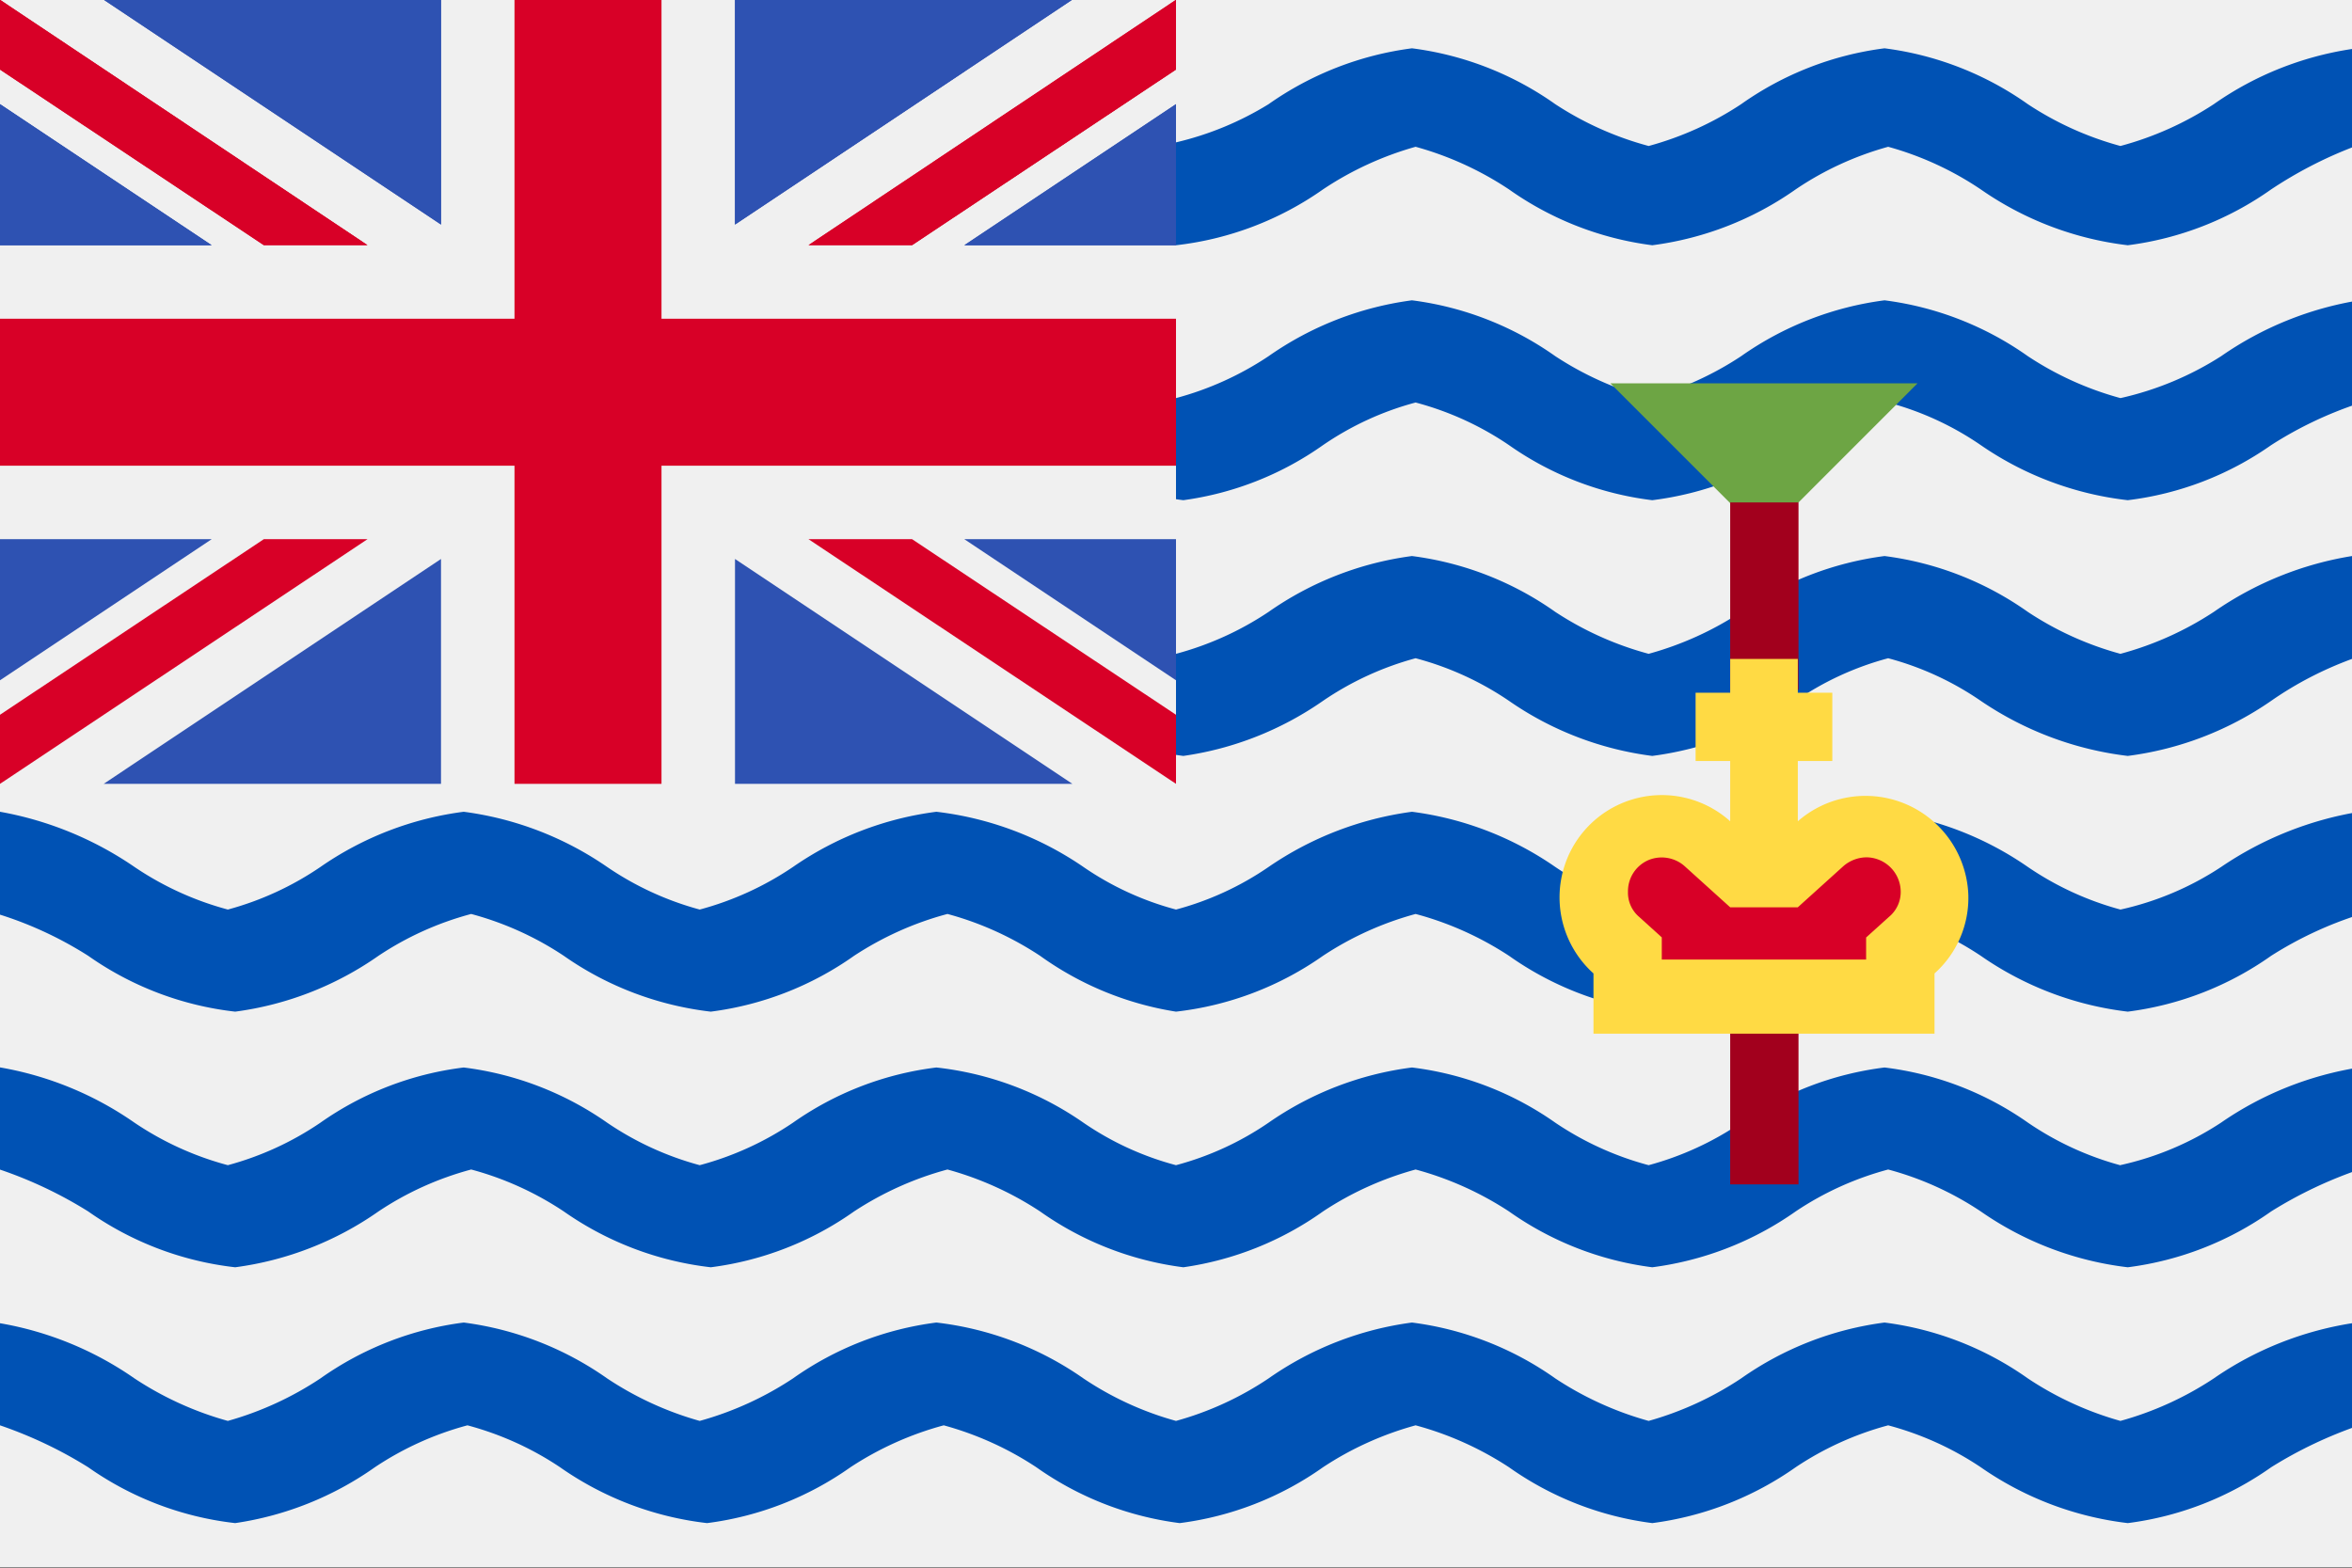 <svg xmlns="http://www.w3.org/2000/svg" width="24" height="16" fill="none" viewBox="0 0 24 16">
  <rect x="0" y="0" width="24" height="16" fill="#333333" stroke="none"/>
  <g clip-path="url(#clip0)">
    <path fill="#F0F0F0" d="M24-.003H0v15.998h24V-.003z"/>
    <path fill="#0052B4" d="M21.637 9.283a3.12 3.12 0 01-.945-.435 3.307 3.307 0 00-1.462-.563 3.338 3.338 0 00-1.463.563 3.12 3.12 0 01-.944.435 3.15 3.15 0 01-.953-.435 3.307 3.307 0 00-1.462-.563 3.373 3.373 0 00-1.463.563 3.059 3.059 0 01-.945.435 3.044 3.044 0 01-.945-.435 3.337 3.337 0 00-1.5-.563 3.303 3.303 0 00-1.463.563 3.15 3.15 0 01-.952.435 3.12 3.12 0 01-.945-.435 3.337 3.337 0 00-1.463-.563 3.303 3.303 0 00-1.462.563 3.12 3.12 0 01-.945.435 3.15 3.15 0 01-.953-.435A3.517 3.517 0 000 8.285v1.05c.317.1.62.242.9.42.444.313.96.509 1.5.57a3.3 3.3 0 001.462-.57 3.18 3.18 0 01.946-.427c.336.09.655.234.945.427.444.312.96.507 1.5.57a3.24 3.24 0 001.462-.57c.293-.192.614-.337.953-.427.335.09.654.235.945.427a3.24 3.24 0 001.387.57 3.24 3.24 0 001.5-.57c.29-.192.61-.336.945-.427.338.09.66.235.953.427a3.24 3.24 0 001.462.57 3.27 3.27 0 001.463-.57 3.18 3.18 0 01.944-.427c.337.09.656.234.945.427a3.3 3.3 0 001.5.57 3.24 3.24 0 001.463-.57c.28-.178.583-.32.9-.42v-1.05a3.518 3.518 0 00-1.41.563 3.066 3.066 0 01-1.027.435zM0 1.505c.315.107.617.25.9.428.444.312.96.508 1.5.57a3.3 3.3 0 001.425-.57c.29-.196.609-.342.945-.435.337.093.656.24.945.435.445.311.96.507 1.5.57a3.24 3.24 0 001.463-.57c.292-.195.614-.341.952-.435.336.094.655.24.945.435a3.24 3.24 0 001.425.57 3.24 3.24 0 001.5-.57c.29-.194.61-.341.945-.435.338.093.66.24.953.435a3.24 3.24 0 001.462.57 3.27 3.27 0 001.463-.57c.289-.196.608-.342.944-.435.337.093.656.24.945.435a3.3 3.3 0 001.5.57 3.24 3.24 0 001.463-.57c.259-.172.535-.316.825-.428V.5c-.507.076-.99.268-1.41.563a3.29 3.29 0 01-.953.427 3.263 3.263 0 01-.945-.427 3.24 3.24 0 00-1.462-.57 3.24 3.24 0 00-1.463.57c-.29.192-.609.336-.944.427a3.292 3.292 0 01-.953-.427 3.24 3.24 0 00-1.462-.57 3.27 3.27 0 00-1.463.57 3.18 3.18 0 01-.945.39 3.18 3.18 0 01-.945-.428 3.3 3.3 0 00-1.5-.57 3.24 3.24 0 00-1.463.57 3.293 3.293 0 01-.952.428 3.263 3.263 0 01-.907-.428A3.27 3.27 0 004.77.455a3.24 3.24 0 00-1.462.57c-.29.192-.61.336-.946.428a3.203 3.203 0 01-.952-.428A3.307 3.307 0 000 .5v1.005zm21.637 2.558a3.263 3.263 0 01-.945-.428 3.24 3.24 0 00-1.462-.57 3.27 3.27 0 00-1.463.57c-.29.192-.609.336-.944.428a3.295 3.295 0 01-.953-.428 3.24 3.24 0 00-1.462-.57 3.3 3.3 0 00-1.463.57 3.18 3.18 0 01-.945.428 3.18 3.18 0 01-.945-.428 3.27 3.27 0 00-1.5-.57 3.24 3.24 0 00-1.463.57 3.291 3.291 0 01-.952.428 3.263 3.263 0 01-.945-.428 3.27 3.27 0 00-1.463-.57 3.24 3.24 0 00-1.462.57c-.29.192-.61.336-.945.428a3.294 3.294 0 01-.953-.428A3.427 3.427 0 000 3.065v1.05c.317.104.62.248.9.428.445.31.96.504 1.5.562a3.286 3.286 0 001.462-.562c.288-.198.608-.345.946-.435.337.09.657.237.945.435.445.31.96.503 1.5.562a3.218 3.218 0 001.462-.562c.291-.198.613-.345.953-.435.337.09.656.237.945.435.433.305.936.498 1.462.562a3.217 3.217 0 001.425-.562c.289-.198.607-.345.945-.435.34.09.662.237.953.435.433.305.936.498 1.462.562a3.248 3.248 0 001.463-.562c.287-.198.607-.345.944-.435.338.09.657.237.945.435.446.308.962.501 1.5.562a3.218 3.218 0 001.463-.562c.28-.18.583-.324.9-.428v-1.05a3.427 3.427 0 00-1.41.57 3.203 3.203 0 01-1.027.428zM24 5.675a3.427 3.427 0 00-1.41.57 3.29 3.29 0 01-.953.428 3.263 3.263 0 01-.945-.428 3.24 3.24 0 00-1.462-.57 3.27 3.27 0 00-1.463.57c-.29.192-.609.336-.944.428a3.29 3.29 0 01-.953-.428 3.24 3.24 0 00-1.462-.57 3.3 3.3 0 00-1.463.57c-.29.194-.609.338-.945.428a3.179 3.179 0 01-.945-.428 3.27 3.27 0 00-1.5-.57 3.24 3.24 0 00-1.463.57 3.291 3.291 0 01-.952.428 3.263 3.263 0 01-.945-.428 3.27 3.27 0 00-1.463-.57 3.24 3.24 0 00-1.462.57c-.29.192-.61.336-.945.428a3.29 3.29 0 01-.953-.428A3.428 3.428 0 000 5.675v1.05c.318.1.621.245.9.428.446.307.961.5 1.5.562a3.375 3.375 0 001.462-.562c.288-.198.608-.345.946-.435.337.09.657.237.945.435.446.306.961.5 1.5.562a3.307 3.307 0 001.462-.562 3.15 3.15 0 01.953-.435c.337.091.656.238.945.435.434.302.937.495 1.462.562.513-.073 1-.266 1.425-.562a3.12 3.12 0 01.945-.435c.34.09.662.237.953.435.434.302.937.495 1.462.562a3.338 3.338 0 001.463-.562c.287-.198.607-.345.944-.435.338.09.657.237.945.435.448.305.963.498 1.5.562a3.308 3.308 0 001.463-.562c.256-.178.533-.321.825-.428v-1.05zm-2.363 6.218a3.12 3.12 0 01-.945-.436 3.218 3.218 0 00-1.462-.562 3.248 3.248 0 00-1.463.563 3.12 3.12 0 01-.944.434 3.15 3.15 0 01-.953-.434 3.218 3.218 0 00-1.462-.563 3.286 3.286 0 00-1.463.563 3.059 3.059 0 01-.945.434 3.043 3.043 0 01-.945-.434 3.248 3.248 0 00-1.5-.563 3.218 3.218 0 00-1.463.563 3.15 3.15 0 01-.952.434 3.12 3.12 0 01-.945-.434 3.248 3.248 0 00-1.463-.563 3.218 3.218 0 00-1.462.563 3.12 3.12 0 01-.945.434 3.15 3.15 0 01-.953-.434A3.413 3.413 0 000 10.894v1.043c.315.107.617.25.9.427.444.313.96.509 1.5.57a3.3 3.3 0 001.462-.57c.29-.194.61-.338.946-.428.336.09.655.235.945.428.444.312.96.508 1.5.57a3.24 3.24 0 001.462-.57c.293-.192.614-.337.953-.428.335.092.654.236.945.428a3.24 3.24 0 001.462.57 3.24 3.24 0 001.425-.57c.29-.192.61-.336.945-.428.338.091.66.236.953.428a3.24 3.24 0 001.462.57 3.27 3.27 0 001.463-.57c.289-.194.608-.338.944-.428.337.09.656.235.945.428a3.3 3.3 0 001.5.57 3.24 3.24 0 001.463-.57c.283-.177.585-.32.9-.428v-1.042c-.506.08-.988.271-1.41.563a3.068 3.068 0 01-1.027.434zM24 13.505c-.506.08-.988.271-1.41.563a3.327 3.327 0 01-.953.434 3.323 3.323 0 01-.945-.434 3.24 3.24 0 00-1.462-.57 3.271 3.271 0 00-1.463.57c-.29.193-.609.34-.944.434a3.345 3.345 0 01-.953-.434 3.24 3.24 0 00-1.462-.57 3.301 3.301 0 00-1.463.57 3.23 3.23 0 01-.945.434 3.23 3.23 0 01-.945-.434 3.27 3.27 0 00-1.5-.57 3.24 3.24 0 00-1.463.57 3.328 3.328 0 01-.952.434 3.324 3.324 0 01-.945-.434 3.27 3.27 0 00-1.463-.57 3.24 3.24 0 00-1.462.57c-.29.193-.61.34-.945.434a3.345 3.345 0 01-.953-.434A3.413 3.413 0 000 13.505v1.042c.315.108.617.251.9.428.444.313.96.509 1.5.57a3.3 3.3 0 001.425-.57 3.18 3.18 0 01.945-.428c.336.09.656.234.945.428.445.312.96.508 1.5.57a3.24 3.24 0 001.463-.57c.292-.192.614-.337.952-.428.336.092.655.236.945.428a3.24 3.24 0 001.463.57 3.24 3.24 0 001.462-.57c.29-.192.61-.336.945-.428.338.091.66.236.953.428a3.24 3.24 0 001.462.57 3.27 3.27 0 001.463-.57 3.18 3.18 0 01.944-.428c.337.09.656.234.945.428a3.3 3.3 0 001.5.57 3.24 3.24 0 001.463-.57c.283-.177.585-.32.9-.428v-1.042H24z"/>
    <path fill="#6DA544" d="M16.432 3.912h3.135L18 5.48l-1.568-1.568z"/>
    <path fill="#A2001D" d="M18.352 5.128h-.697V7.04h.697V5.128zm0 5.047h-.697v1.913h.697v-1.913z"/>
    <path fill="#FFDA44" d="M20.085 9.132a1.05 1.05 0 00-1.74-.75v-.615h.352V7.07h-.352v-.345h-.69v.345h-.353v.697h.353v.615a1.042 1.042 0 00-1.395 1.553v.615h3.48v-.615a1.034 1.034 0 00.345-.803z"/>
    <path fill="#D80027" d="M19.043 8.75a.367.367 0 00-.233.09l-.465.42h-.69l-.465-.42a.353.353 0 00-.366-.063.346.346 0 00-.212.325.324.324 0 00.113.255l.232.21v.226h2.085v-.225l.233-.21a.329.329 0 00.12-.256.353.353 0 00-.352-.352z"/>
    <path fill="#F0F0F0" d="M12-.003H0V8h12V-.003z"/>
    <path fill="#D80027" d="M6.75-.003h-1.5v3.256H0v1.5h5.25V8h1.5V4.753H12v-1.5H6.75V-.003z"/>
    <path fill="#D80027" d="M0-.003V.71l2.692 1.792H3.75L0-.002z"/>
    <path fill="#2E52B2" d="M0 1.063v1.44h2.16L0 1.063zM4.5-.004v2.296L1.058-.003H4.5z"/>
    <path fill="#D80027" d="M12-.003V.71L9.307 2.502H8.25L12-.002z"/>
    <path fill="#2E52B2" d="M12 1.063v1.44H9.84L12 1.063zM7.5-.004v2.296l3.443-2.296H7.5z"/>
    <path fill="#D80027" d="M0-.003V.71l2.692 1.792H3.75L0-.002z"/>
    <path fill="#2E52B2" d="M0 1.063v1.44h2.16L0 1.063zM4.5-.004v2.296L1.058-.003H4.5z"/>
    <path fill="#D80027" d="M12-.003V.71L9.307 2.502H8.25L12-.002z"/>
    <path fill="#2E52B2" d="M12 1.063v1.44H9.84L12 1.063zM7.5-.004v2.296l3.443-2.296H7.5z"/>
    <path fill="#D80027" d="M0 8v-.705l2.692-1.792H3.75L0 8z"/>
    <path fill="#2E52B2" d="M0 6.943v-1.44h2.16L0 6.943zM4.5 8V5.705L1.058 8H4.5z"/>
    <path fill="#D80027" d="M12 8v-.705L9.307 5.503H8.25L12 8z"/>
    <path fill="#2E52B2" d="M12 6.943v-1.44H9.84L12 6.943zM7.5 8V5.705L10.943 8H7.5z"/>
  </g>
  <defs>
    <clipPath id="clip0">
      <path fill="#fff" d="M0 0h24v16H0z"/>
    </clipPath>
  </defs>
</svg>

